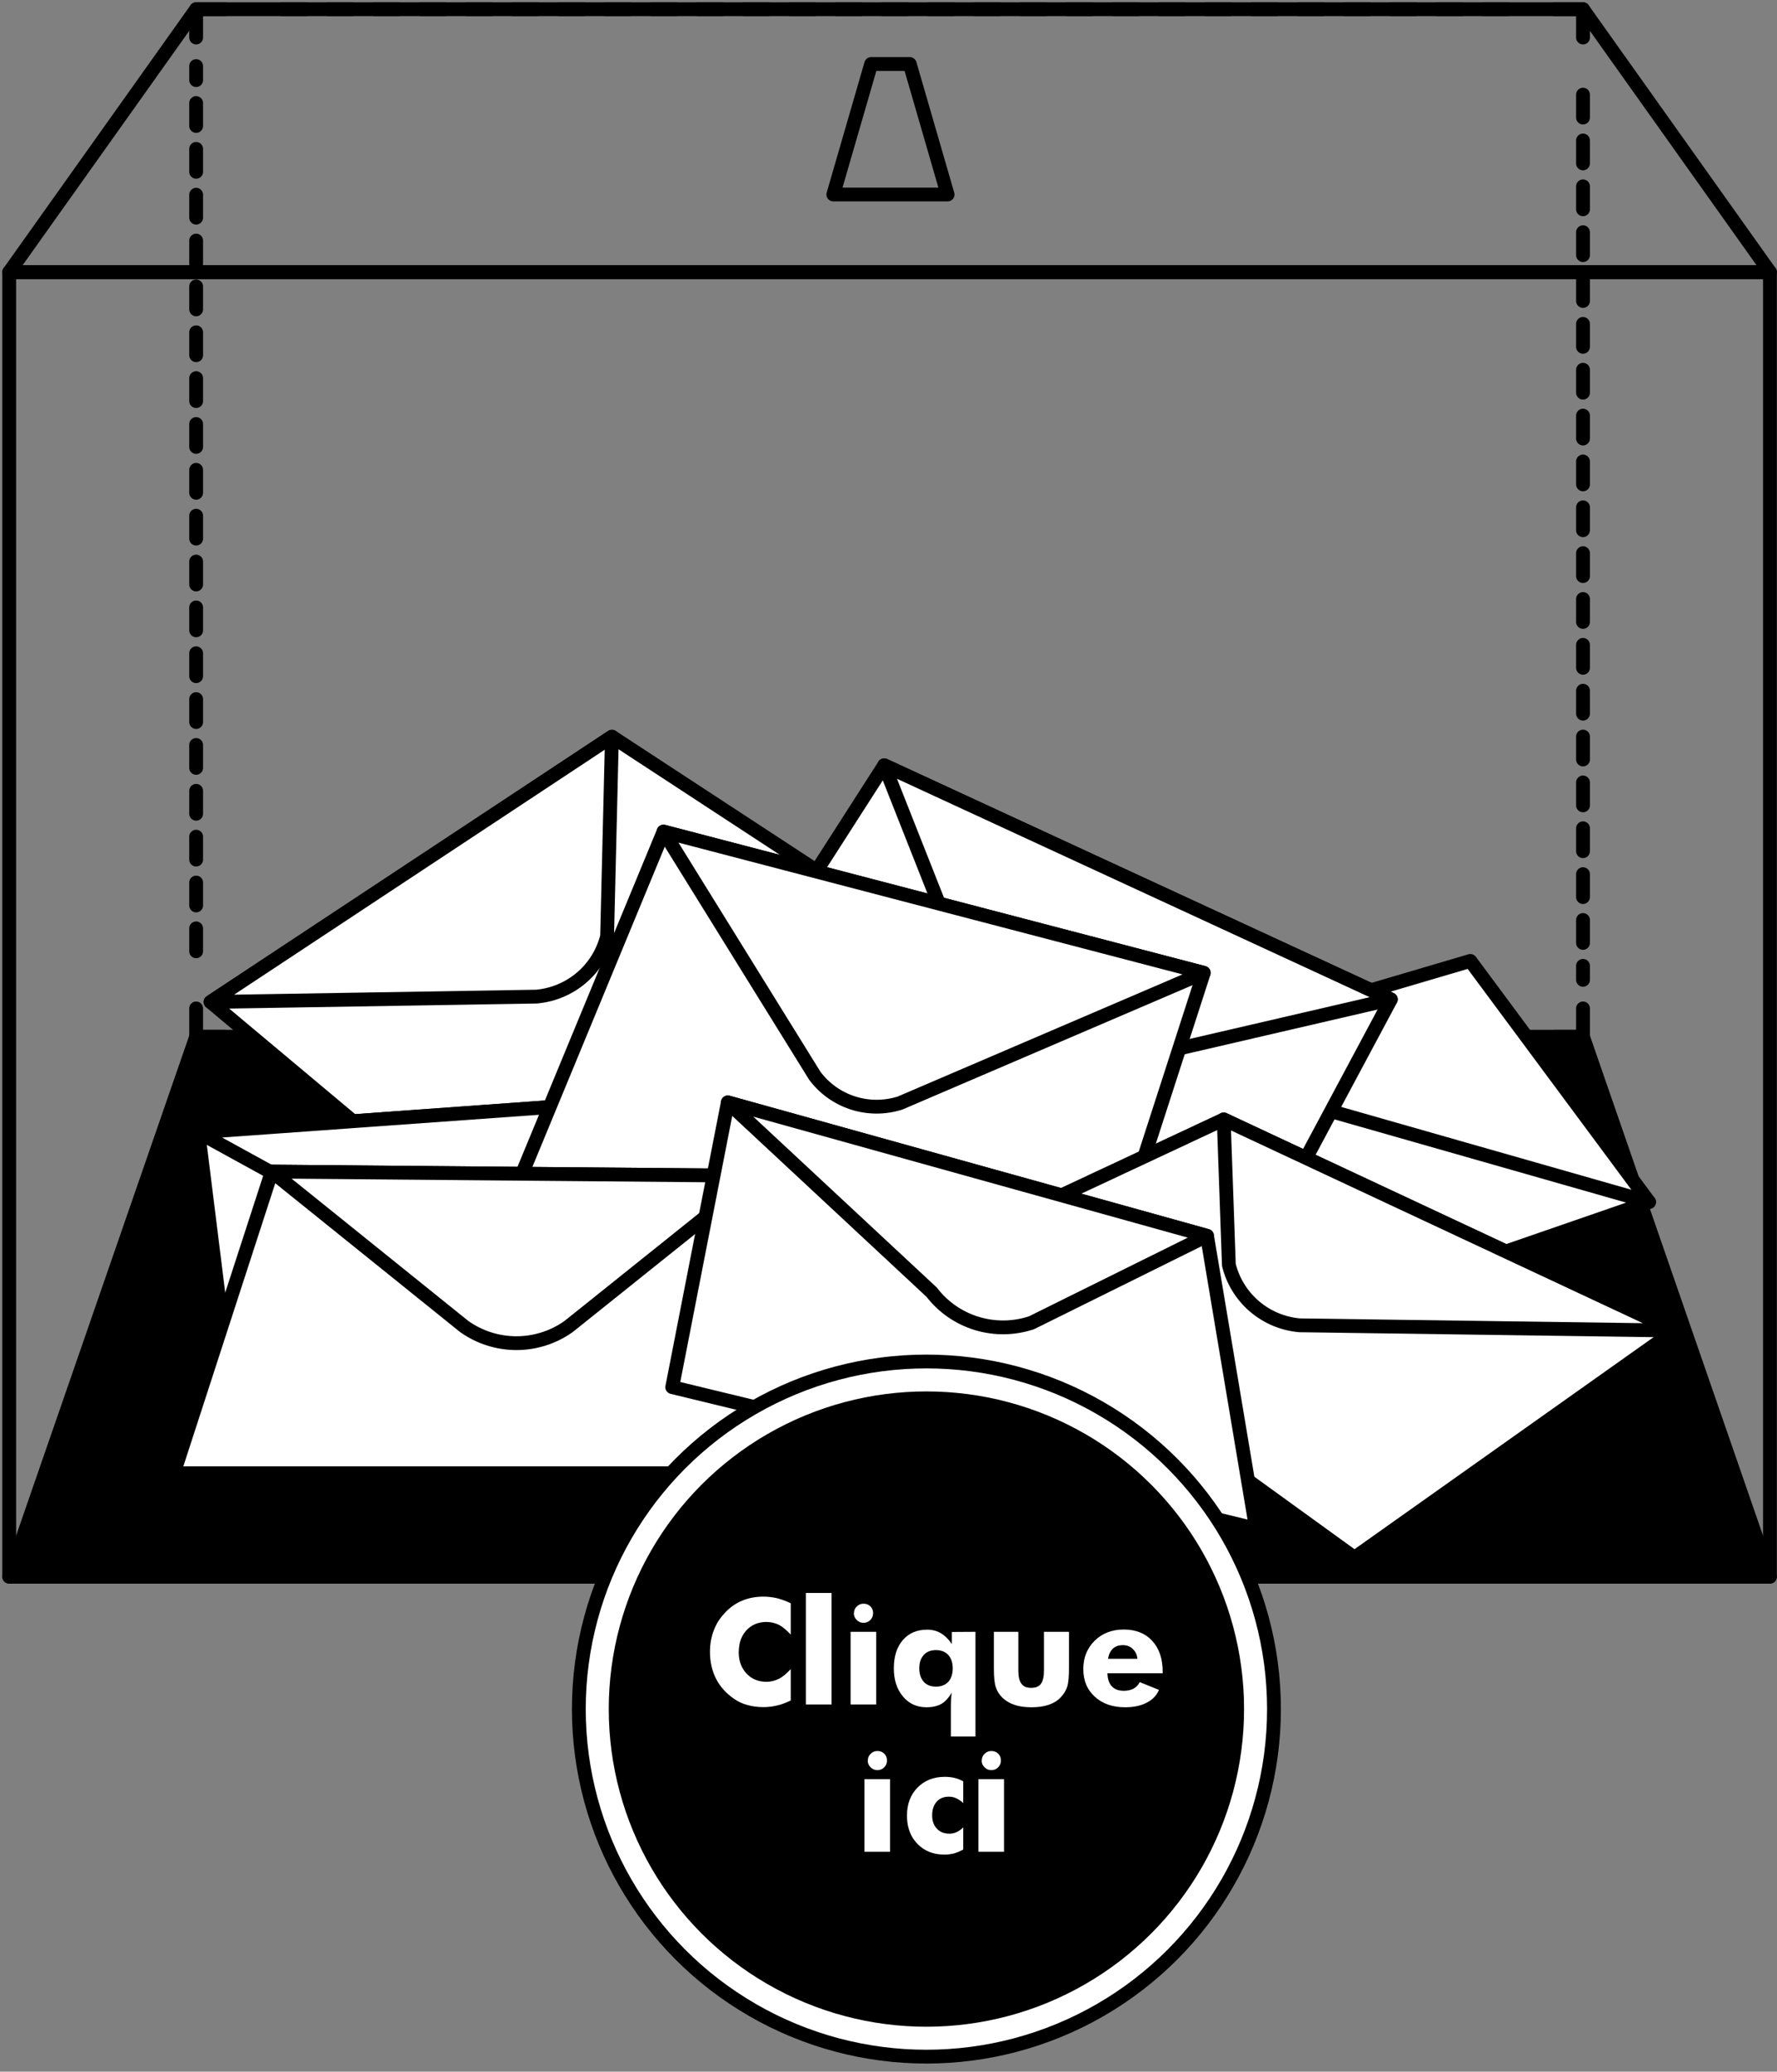<svg width="193" height="225" viewBox="0 0 193 225" fill="none" xmlns="http://www.w3.org/2000/svg">
<rect x="0" y="0" width="193" height="225" fill="#808080" stroke="none"/>
<path d="M192.233 29.558H1V171.242H192.233V29.558Z" stroke="black" stroke-width="1.5" stroke-linecap="round" stroke-linejoin="round"/>
<path d="M171.93 109.523V112.599H168.838" stroke="black" stroke-width="1.5" stroke-linecap="round" stroke-linejoin="round"/>
<path d="M162.557 112.599H27.535" stroke="black" stroke-width="1.5" stroke-linecap="round" stroke-linejoin="round" stroke-dasharray="2.51 2.51"/>
<path d="M24.395 112.599H21.303V109.523" stroke="black" stroke-width="1.5" stroke-linecap="round" stroke-linejoin="round"/>
<path d="M21.303 103.32V7.177" stroke="black" stroke-width="1.5" stroke-linecap="round" stroke-linejoin="round" stroke-dasharray="2.49 2.49"/>
<path d="M21.303 4.076V1H24.395" stroke="black" stroke-width="1.5" stroke-linecap="round" stroke-linejoin="round"/>
<path d="M30.675 1H165.698" stroke="black" stroke-width="1.5" stroke-linecap="round" stroke-linejoin="round" stroke-dasharray="2.51 2.51"/>
<path d="M168.838 1H171.93V4.076" stroke="black" stroke-width="1.5" stroke-linecap="round" stroke-linejoin="round"/>
<path d="M171.93 10.279V106.421" stroke="black" stroke-width="1.5" stroke-linecap="round" stroke-linejoin="round" stroke-dasharray="2.49 2.49"/>
<path d="M1 29.558L21.303 1H171.929L192.233 29.558H1Z" stroke="black" stroke-width="1.5" stroke-linecap="round" stroke-linejoin="round"/>
<path d="M90.508 21.125L94.615 6.953H98.811L102.917 21.125H90.508Z" stroke="black" stroke-width="1.5" stroke-linecap="round" stroke-linejoin="round"/>
<path d="M1 171.242L21.303 112.599H171.929L192.233 171.242H1Z" fill="black" stroke="black" stroke-width="1.5" stroke-linecap="round" stroke-linejoin="round"/>
<path d="M52.296 133.479L97.826 100.54L66.462 80.011L22.868 108.823L52.296 133.479Z" fill="white" stroke="black" stroke-width="1.5" stroke-linecap="round" stroke-linejoin="round"/>
<path d="M65.938 101.683L66.462 80.011L22.868 108.823L58.265 108.241C60.071 108.081 61.782 107.362 63.158 106.186C64.534 105.01 65.506 103.436 65.938 101.683Z" fill="white" stroke="black" stroke-width="1.5" stroke-linecap="round" stroke-linejoin="round"/>
<path d="M106.567 120.027L159.692 104.366L179.104 130.546L122.465 150.133L106.567 120.027Z" fill="white" stroke="black" stroke-width="1.5" stroke-linecap="round" stroke-linejoin="round"/>
<path d="M145.099 120.838L179.108 130.546L122.47 150.133L136.427 124.888C137.268 123.398 138.556 122.206 140.111 121.48C141.665 120.754 143.409 120.529 145.099 120.838Z" fill="white" stroke="black" stroke-width="1.5" stroke-linecap="round" stroke-linejoin="round"/>
<path d="M130.261 147.447L73.908 117.616L96.039 83.115L151.062 108.54L130.261 147.447Z" fill="white" stroke="black" stroke-width="1.5" stroke-linecap="round" stroke-linejoin="round"/>
<path d="M107.493 112.109L96.037 83.116L151.06 108.54L116.079 116.656C114.35 116.883 112.593 116.567 111.053 115.751C109.514 114.936 108.269 113.663 107.493 112.109Z" fill="white" stroke="black" stroke-width="1.5" stroke-linecap="round" stroke-linejoin="round"/>
<path d="M88.732 144.503L25.662 156.119L21.538 122.98L73.481 119.25L88.732 144.503Z" fill="white" stroke="black" stroke-width="1.5" stroke-linecap="round" stroke-linejoin="round"/>
<path d="M45.068 135.909L21.537 122.98L73.478 119.25L56.235 133.935C54.813 135.382 52.972 136.35 50.969 136.704C48.967 137.058 46.904 136.78 45.068 135.909Z" fill="white" stroke="black" stroke-width="1.5" stroke-linecap="round" stroke-linejoin="round"/>
<path d="M117.185 147.612L56.418 128.17L72.067 90.318L130.742 105.657L117.185 147.612Z" fill="white" stroke="black" stroke-width="1.5" stroke-linecap="round" stroke-linejoin="round"/>
<path d="M88.494 116.837L72.064 90.318L130.738 105.657L97.754 119.801C96.093 120.329 94.307 120.327 92.647 119.796C90.987 119.265 89.535 118.23 88.494 116.837Z" fill="white" stroke="black" stroke-width="1.5" stroke-linecap="round" stroke-linejoin="round"/>
<path d="M93.292 160.008H18.88L29.518 127.244L82.192 127.703L93.292 160.008Z" fill="white" stroke="black" stroke-width="1.5" stroke-linecap="round" stroke-linejoin="round"/>
<path d="M50.414 144.068L29.52 127.244L82.195 127.703L61.761 144.068C60.105 145.246 58.122 145.879 56.087 145.879C54.053 145.879 52.069 145.246 50.414 144.068Z" fill="white" stroke="black" stroke-width="1.5" stroke-linecap="round" stroke-linejoin="round"/>
<path d="M147.11 169.179L101.58 136.24L132.908 121.579L181.908 144.51L147.11 169.179Z" fill="white" stroke="black" stroke-width="1.5" stroke-linecap="round" stroke-linejoin="round"/>
<path d="M133.468 137.383L132.907 121.579L181.908 144.51L141.14 143.941C139.333 143.781 137.623 143.062 136.247 141.886C134.871 140.71 133.9 139.136 133.468 137.383Z" fill="white" stroke="black" stroke-width="1.5" stroke-linecap="round" stroke-linejoin="round"/>
<path d="M136.422 166.033L73.012 150.657L79.051 119.729L131.093 134.22L136.422 166.033Z" fill="white" stroke="black" stroke-width="1.5" stroke-linecap="round" stroke-linejoin="round"/>
<path d="M101.188 140.344L79.051 119.729L131.093 134.221L112.026 143.667C110.097 144.307 108.015 144.33 106.072 143.734C104.129 143.138 102.421 141.953 101.188 140.344Z" fill="white" stroke="black" stroke-width="1.5" stroke-linecap="round" stroke-linejoin="round"/>
<circle cx="100.617" cy="185.621" r="37.75" fill="white" stroke="black" stroke-width="1.5"/>
<circle cx="100.617" cy="185.621" r="33.75" fill="black" stroke="black" stroke-width="1.5"/>
<path d="M85.882 174.129V177.535C85.434 177.051 85.013 176.699 84.617 176.48C84.174 176.267 83.716 176.16 83.242 176.16C82.351 176.16 81.624 176.465 81.062 177.074C80.869 177.293 80.713 177.522 80.593 177.762C80.474 177.996 80.382 178.264 80.32 178.566C80.263 178.863 80.234 179.165 80.234 179.473C80.234 180.389 80.515 181.152 81.078 181.762C81.645 182.361 82.367 182.66 83.242 182.66C83.71 182.66 84.169 182.548 84.617 182.324C85.013 182.121 85.434 181.772 85.882 181.277V184.691C85.304 184.962 84.812 185.142 84.406 185.23C83.901 185.35 83.406 185.41 82.921 185.41C82.307 185.41 81.729 185.335 81.187 185.184C80.645 185.038 80.161 184.814 79.734 184.512C78.88 183.928 78.229 183.21 77.781 182.355C77.333 181.47 77.109 180.488 77.109 179.41C77.109 178.546 77.255 177.751 77.546 177.027C77.677 176.678 77.841 176.35 78.039 176.043C78.242 175.73 78.502 175.408 78.82 175.074C79.367 174.512 79.981 174.095 80.664 173.824C81.341 173.548 82.093 173.41 82.921 173.41C83.395 173.41 83.89 173.467 84.406 173.582C84.916 173.717 85.408 173.9 85.882 174.129ZM87.523 185.121V173.012H90.312V185.121H87.523ZM92.382 185.121V177.23H95.164V185.121H92.382ZM92.734 175.199H92.749C92.749 174.908 92.851 174.668 93.054 174.48C93.257 174.277 93.502 174.176 93.789 174.176C94.091 174.176 94.338 174.272 94.531 174.465C94.729 174.658 94.828 174.902 94.828 175.199C94.828 175.501 94.726 175.751 94.523 175.949C94.325 176.152 94.08 176.254 93.789 176.254C93.492 176.254 93.242 176.147 93.039 175.934C92.835 175.736 92.734 175.491 92.734 175.199ZM103.476 181.199C103.476 180.595 103.317 180.111 103 179.746C102.661 179.392 102.213 179.215 101.656 179.215C101.093 179.215 100.651 179.392 100.328 179.746C100.005 180.1 99.843 180.585 99.843 181.199C99.843 181.803 100.005 182.29 100.328 182.66C100.645 183.009 101.088 183.184 101.656 183.184C102.218 183.184 102.666 183.009 103 182.66C103.317 182.296 103.476 181.809 103.476 181.199ZM105.945 188.605H103.273V185.246C103.273 185.059 103.283 184.803 103.304 184.48C103.32 184.199 103.341 183.986 103.367 183.84C103.018 184.423 102.643 184.829 102.242 185.059C101.809 185.303 101.268 185.426 100.617 185.426C99.57 185.426 98.721 185.035 98.07 184.254C97.408 183.467 97.078 182.449 97.078 181.199C97.078 179.897 97.408 178.868 98.07 178.113C98.403 177.733 98.789 177.452 99.226 177.27C99.664 177.087 100.158 176.996 100.71 176.996C101.263 176.996 101.752 177.124 102.179 177.379C102.638 177.655 103.039 178.048 103.382 178.559V177.246L105.945 177.23V188.605ZM116.101 177.23V181.262C116.101 182.163 116.033 182.819 115.898 183.23C115.752 183.658 115.507 184.043 115.164 184.387C114.835 184.73 114.403 184.991 113.867 185.168C113.356 185.34 112.742 185.426 112.023 185.426C111.309 185.426 110.703 185.34 110.203 185.168C109.687 185.001 109.244 184.741 108.875 184.387C108.536 184.064 108.296 183.684 108.156 183.246C108.015 182.84 107.945 182.178 107.945 181.262V177.23H110.601V181.441C110.601 182.103 110.713 182.577 110.937 182.863C111.14 183.165 111.492 183.316 111.992 183.316C112.486 183.316 112.841 183.171 113.054 182.879C113.273 182.587 113.382 182.108 113.382 181.441V177.23H116.101ZM123.539 180.16C123.492 179.723 123.322 179.366 123.031 179.09C122.739 178.814 122.382 178.676 121.96 178.676C121.518 178.676 121.158 178.798 120.882 179.043C120.596 179.319 120.416 179.691 120.343 180.16H123.539ZM126.281 181.73H120.281C120.296 182.345 120.45 182.814 120.742 183.137C121.044 183.47 121.481 183.637 122.054 183.637C122.471 183.637 122.828 183.556 123.125 183.395C123.427 183.223 123.645 182.988 123.781 182.691L125.875 183.535C125.63 184.134 125.187 184.598 124.546 184.926C123.911 185.259 123.132 185.426 122.21 185.426C120.835 185.426 119.731 185.04 118.898 184.27C118.07 183.52 117.656 182.517 117.656 181.262C117.656 180.038 118.07 179.014 118.898 178.191C119.726 177.384 120.778 176.98 122.054 176.98C123.356 176.98 124.385 177.389 125.14 178.207C125.526 178.629 125.812 179.121 126 179.684C126.187 180.241 126.281 180.879 126.281 181.598V181.73ZM93.89 201.121V193.23H96.671V201.121H93.89ZM94.242 191.199H94.257C94.257 190.908 94.359 190.668 94.562 190.48C94.765 190.277 95.01 190.176 95.296 190.176C95.599 190.176 95.846 190.272 96.039 190.465C96.237 190.658 96.335 190.902 96.335 191.199C96.335 191.501 96.234 191.751 96.031 191.949C95.833 192.152 95.588 192.254 95.296 192.254C94.999 192.254 94.749 192.147 94.546 191.934C94.343 191.736 94.242 191.491 94.242 191.199ZM104.617 195.824C104.346 195.585 104.085 195.41 103.835 195.301C103.611 195.191 103.348 195.137 103.046 195.137C102.489 195.137 102.052 195.319 101.734 195.684C101.406 196.043 101.242 196.538 101.242 197.168C101.242 197.772 101.411 198.251 101.75 198.605C102.078 198.97 102.533 199.152 103.117 199.152C103.393 199.152 103.658 199.095 103.914 198.98C104.184 198.85 104.419 198.678 104.617 198.465V200.879C104.283 201.056 103.947 201.197 103.609 201.301C103.25 201.384 102.908 201.426 102.585 201.426C101.367 201.426 100.385 201.035 99.64 200.254C99.385 199.993 99.174 199.707 99.007 199.395C98.846 199.082 98.721 198.743 98.632 198.379C98.549 198.014 98.507 197.616 98.507 197.184C98.507 195.939 98.888 194.928 99.648 194.152C100.414 193.371 101.403 192.98 102.617 192.98C102.997 192.98 103.359 193.022 103.703 193.105C104.036 193.189 104.341 193.311 104.617 193.473V195.824ZM106.265 201.121V193.23H109.046V201.121H106.265ZM106.617 191.199H106.632C106.632 190.908 106.734 190.668 106.937 190.48C107.14 190.277 107.385 190.176 107.671 190.176C107.973 190.176 108.221 190.272 108.414 190.465C108.611 190.658 108.71 190.902 108.71 191.199C108.71 191.501 108.609 191.751 108.406 191.949C108.208 192.152 107.963 192.254 107.671 192.254C107.375 192.254 107.125 192.147 106.921 191.934C106.718 191.736 106.617 191.491 106.617 191.199Z" fill="white"/>
</svg>
